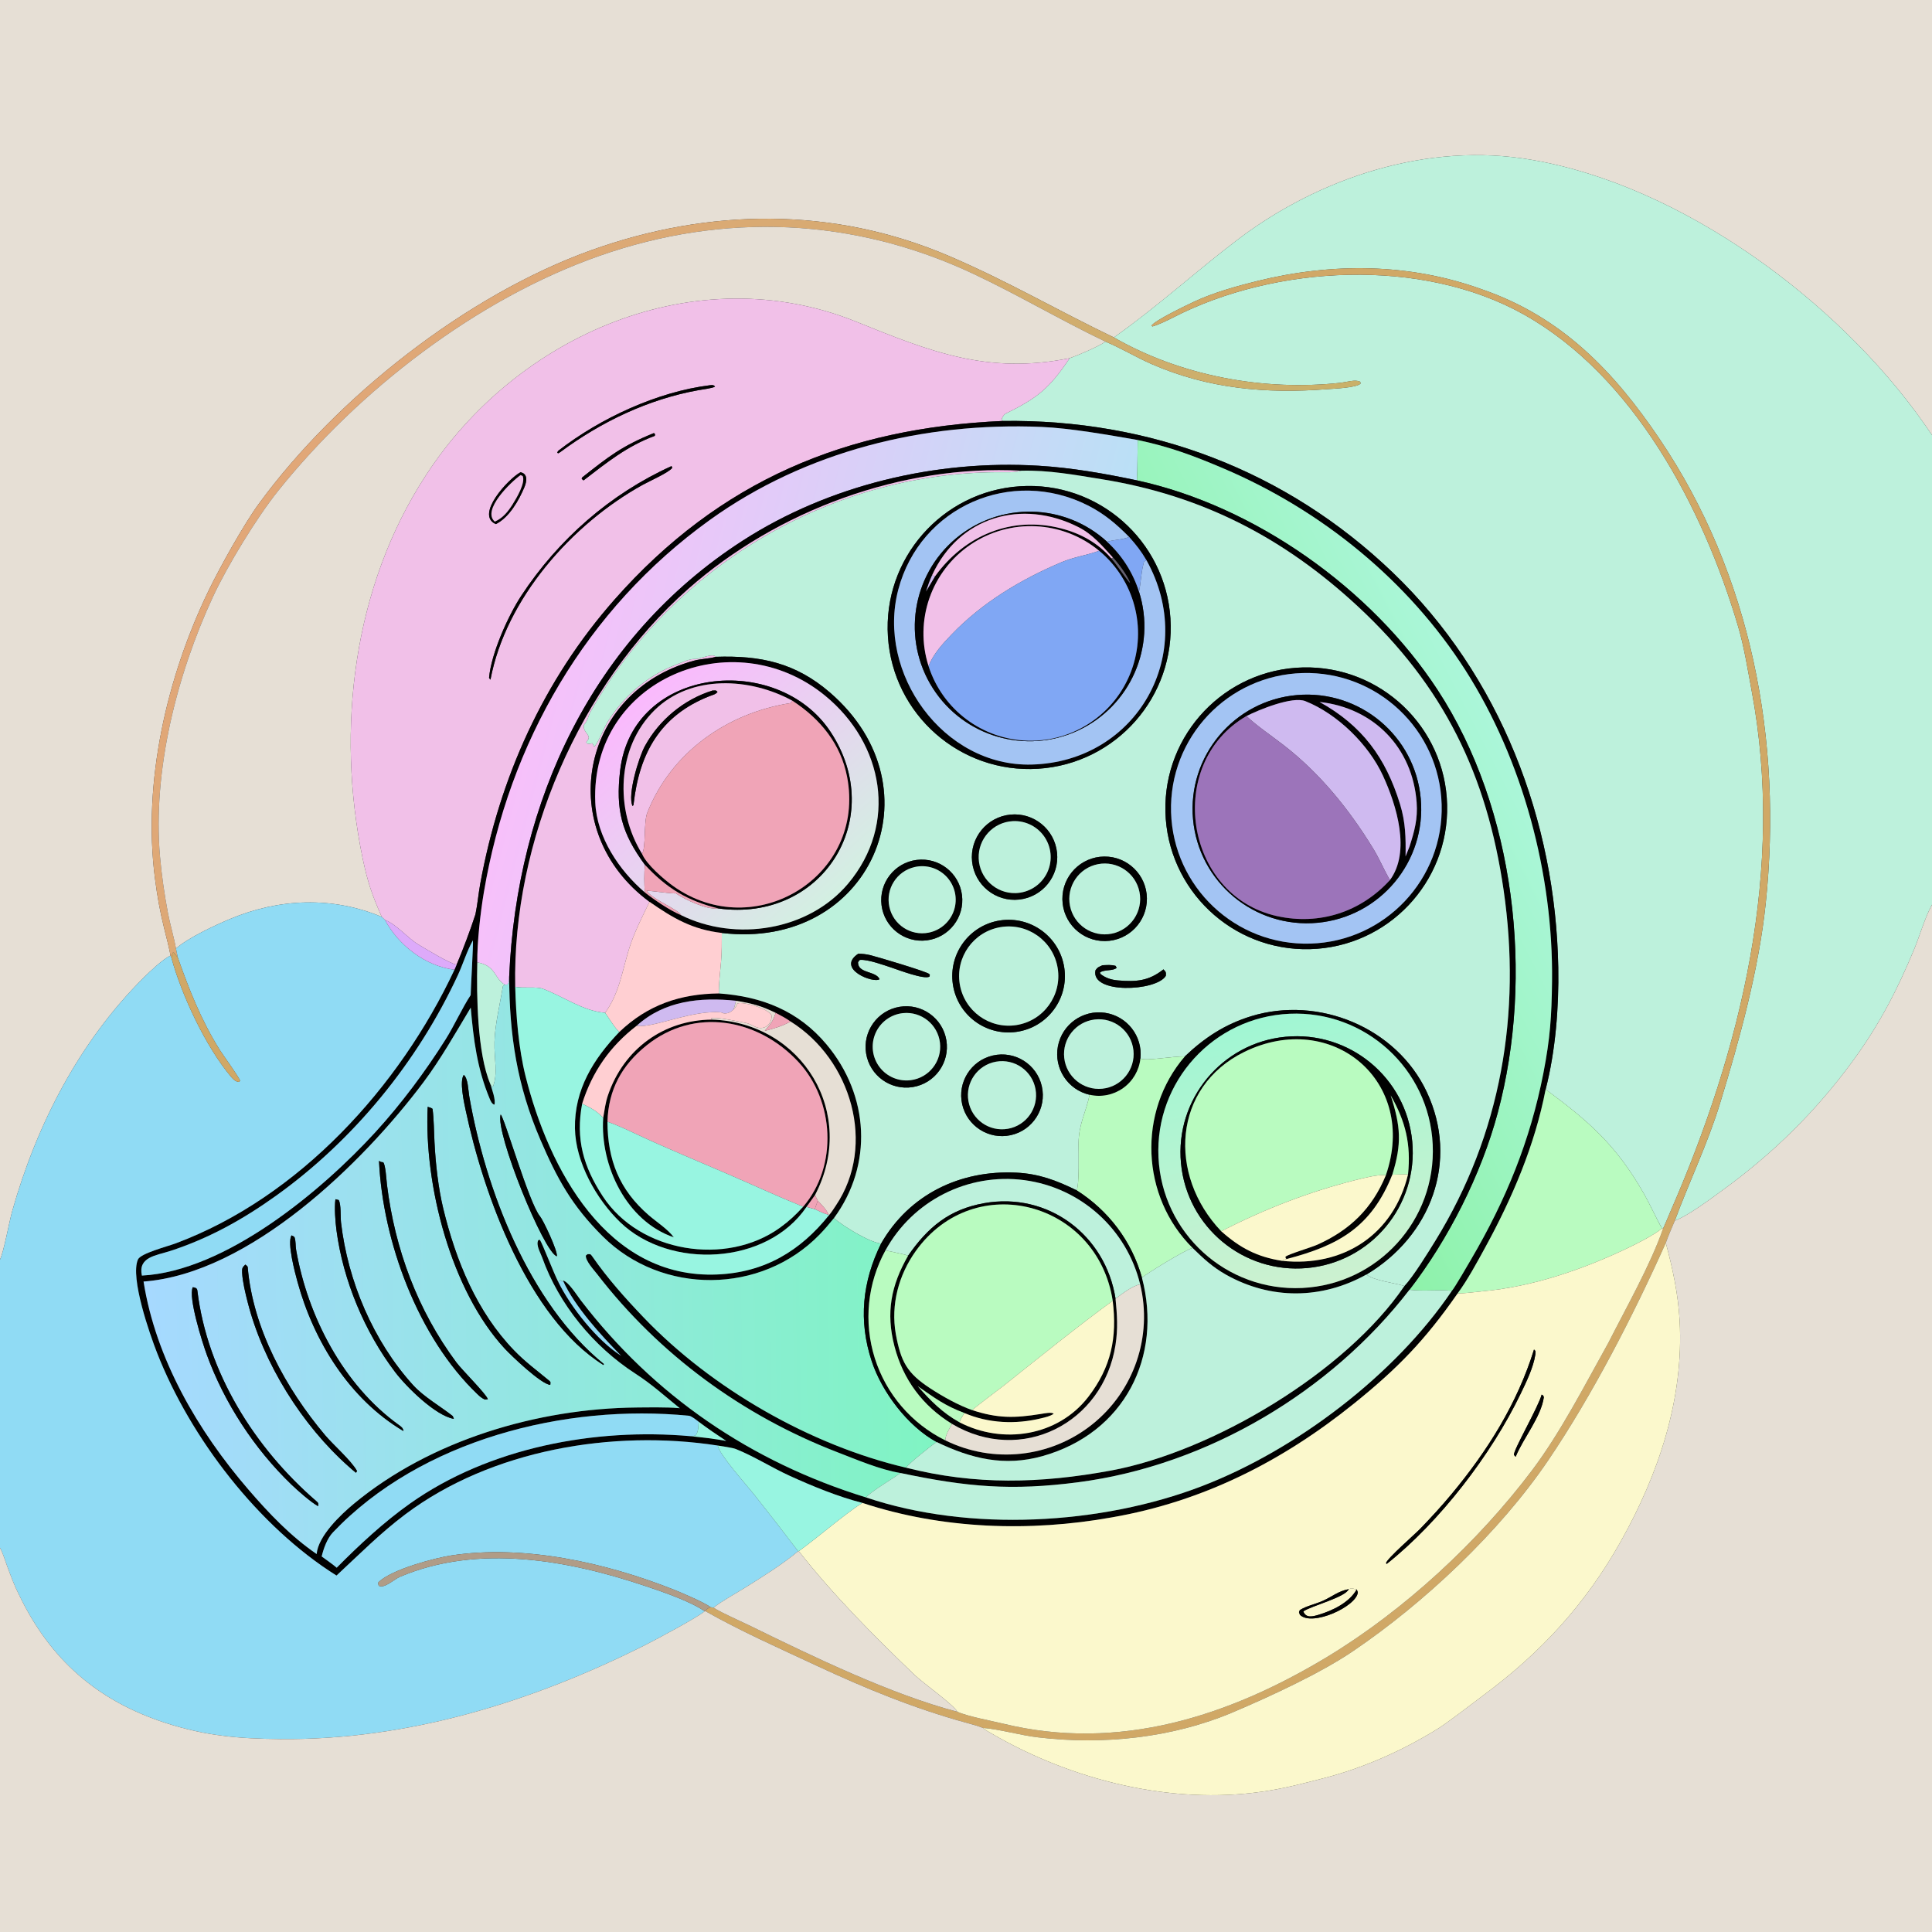 <svg width="1024" height="1024" viewBox="0 0 1024 1024" fill="none" xmlns="http://www.w3.org/2000/svg">
<rect x="0" y="0" width="1024" height="1024" fill="#333333" stroke="none"/>
<g clip-path="url(#clip0_2264_39480)">
<path d="M0 0H1024V230.582L1019.56 224.164C973.906 159.327 891.024 98.145 811.702 84.702C757.023 75.167 699.453 93.927 655.843 127.104C633.834 143.848 613.497 162.513 590.378 178.85C560.121 164.322 534.277 149.08 503.094 135.721C441.799 109.461 375.732 110.211 313.191 132.678C247.436 156.299 178.794 210.251 137.376 266.748C129.143 277.979 116.62 300.559 110.676 312.802C88.364 358.753 75.514 414.702 82.156 465.738C83.349 474.909 84.731 482.873 86.984 491.9C87.684 494.707 90.112 504.152 90.349 506.536C86.489 508.197 79.303 515.043 76.254 518.072C42.094 552.012 19.449 595.942 6.459 641.998C4.891 647.557 2.027 663.485 0 667.624V0Z" fill="#E6DFD5"/>
<path d="M590.378 178.851C613.497 162.514 633.834 143.849 655.843 127.105C699.453 93.929 757.023 75.168 811.702 84.704C891.024 98.147 973.906 159.328 1019.56 224.165L1024 230.583V479.504C1020.34 486.058 1017.58 495.753 1014.67 502.819C1005.61 524.755 996.004 543.228 981.936 562.446C962.338 589.221 939.383 611.747 912.445 631.213C906.384 635.656 894.45 644.534 887.683 646.986C895.384 626.214 905.125 606.113 911.619 584.915C922.023 550.957 932.201 513.998 935.887 478.62C944.832 392.761 928.398 304.982 879.692 232.793C855.366 196.739 827.777 167.959 785.533 153.375C747.011 139.409 706.092 139.167 666.465 148.927C655.543 151.617 643.072 155.121 632.958 159.868C629.014 161.719 612.021 169.817 610.307 172.629L610.814 173.036C614.052 172.108 618.797 169.812 621.939 168.2C676.172 140.386 753.544 136.421 807.512 166.6C866.088 199.356 902.541 269.181 921.009 331.253C924.422 342.54 926.256 354.622 928.388 365.948C946.198 460.574 923.043 555.853 885.156 642.622C883.951 645.383 882.873 648.204 881.561 650.956L880.903 651.087C877.689 645.48 874.664 638.562 871.227 632.54C856.542 606.808 842.156 594.374 819.23 577.365C824.454 557.097 826.289 533.791 825.913 512.875C824.552 434.868 795.101 358.108 738.318 303.579C681.804 249.308 609.43 222.078 531.487 223.12L530.82 222.359C531.163 221.358 532.003 219.73 532.956 219.261C550.039 210.856 556.202 205.852 566.94 189.854C571.662 188.218 582.118 183.702 585.938 181.089C593.374 184.103 602.515 189.521 610.267 192.914C640.242 206.034 670.967 208.774 703.321 206.279C706.866 206.006 719.168 205.536 721.159 203.267L720.928 202.351C718.553 200.951 713.583 202.551 710.783 202.862C669.874 207.419 625.942 199.277 590.378 178.851Z" fill="#BDF1DC"/>
<path d="M90.35 506.537C90.113 504.153 87.685 494.708 86.985 491.901C84.732 482.874 83.35 474.91 82.157 465.739C75.516 414.703 88.365 358.754 110.677 312.803C116.621 300.56 129.144 277.98 137.377 266.749C178.795 210.252 247.437 156.3 313.192 132.679C375.733 110.212 441.8 109.462 503.095 135.722C534.278 149.081 560.122 164.323 590.379 178.851C625.943 199.277 669.875 207.419 710.784 202.862C713.584 202.551 718.554 200.951 720.929 202.351L721.16 203.267C719.169 205.536 706.867 206.006 703.322 206.279C670.968 208.774 640.243 206.034 610.268 192.914C602.516 189.521 593.375 184.103 585.939 181.089C562.43 169.842 540.294 156.656 516.194 145.281C452.728 115.326 383.771 112.365 317.415 135.72C252.806 158.461 190.207 206.746 147.428 260.158C136.041 274.377 120.528 299.804 112.805 316.473C93.784 357.529 80.813 408.482 84.809 454.004C85.683 463.959 87.15 474.078 89.008 483.874C90.185 490.075 92.23 496.8 93.27 502.766L94.22 507.459C93.524 506.543 92.921 505.79 92.175 504.914L91.516 504.976C91.056 506.319 91.052 506.398 90.906 507.816L90.35 506.537Z" fill="url(#paint0_linear_2264_39480)"/>
<path d="M93.268 502.763C92.228 496.797 90.183 490.072 89.006 483.871C87.148 474.075 85.68 463.956 84.807 454.001C80.811 408.479 93.781 357.526 112.803 316.47C120.526 299.801 136.039 274.374 147.426 260.155C190.205 206.743 252.804 158.458 317.413 135.717C383.769 112.362 452.726 115.323 516.192 145.278C540.292 156.653 562.428 169.839 585.937 181.086C582.117 183.699 571.661 188.215 566.939 189.851C523.461 198.578 493.103 186.386 453.834 170.513C368.731 136.114 273.901 177.581 225.705 251.966C187.152 310.984 177.974 386.501 192.222 455.012C194.933 467.765 197.035 473.901 202.324 485.956C175.958 474.989 147.932 476.154 121.796 487.127C113.738 490.51 99.458 497.179 93.268 502.763Z" fill="#E6DFD5"/>
<path d="M881.56 650.954C882.872 648.202 883.95 645.381 885.155 642.62C923.042 555.851 946.197 460.572 928.387 365.946C926.255 354.62 924.421 342.538 921.008 331.251C902.54 269.179 866.087 199.354 807.511 166.598C753.543 136.419 676.171 140.384 621.938 168.198C618.796 169.81 614.051 172.106 610.813 173.034L610.306 172.627C612.02 169.815 629.013 161.717 632.957 159.866C643.071 155.119 655.542 151.615 666.464 148.925C706.091 139.165 747.01 139.407 785.532 153.373C827.776 167.957 855.365 196.737 879.691 232.791C928.397 304.98 944.831 392.759 935.886 478.618C932.2 513.996 922.022 550.955 911.618 584.913C905.124 606.111 895.383 626.212 887.682 646.984C886.014 650.907 884.337 654.747 882.903 658.765C865.795 697.004 844.002 739.461 820.552 774.056C794.815 812.024 754.833 849.623 716.936 875.275C699.628 886.99 672.826 899.312 653.627 907.473C621.481 921.136 584.567 924.983 550.095 920.825C540.949 919.781 529.225 916.393 520.929 915.827C518.429 914.826 515.793 914.084 513.199 913.381C485.355 905.845 458.73 894.955 432.624 882.753C413.241 873.693 392.469 864.528 373.852 853.932C374.993 852.483 375.045 852.564 376.644 851.803L378.121 852.088C382.41 854.82 393.117 859.518 398.257 862.036C430.853 878.004 472.428 898.132 507.488 907.294C513.001 909.777 525.807 912.144 531.958 913.636C592.996 928.448 651.184 909.792 703.562 878.107C744.222 853.511 783.43 817.267 812.092 779.189C827.269 759.027 840.091 733.869 852.441 711.767C861.818 693.269 874.849 670.322 881.56 650.954Z" fill="#D0A866"/>
<path d="M202.326 485.958C197.037 473.903 194.935 467.767 192.224 455.014C177.976 386.503 187.154 310.986 225.707 251.968C273.903 177.583 368.733 136.116 453.836 170.515C493.105 186.388 523.463 198.58 566.941 189.853C556.203 205.851 550.04 210.855 532.957 219.26C532.004 219.729 531.164 221.357 530.821 222.358L531.488 223.119C448.487 226.754 381.387 254.743 325.832 317.658C287.931 360.58 264.799 412.298 254.539 468.414C253.572 473.703 253.106 479.353 251.994 484.631C249.393 492.681 245.321 503.487 242.02 511.301C238.296 510.69 225.391 502.805 221.474 500.443C216.103 497.204 210.008 489.829 204.053 487.611L202.326 485.958ZM376.292 204.181C348.404 207.642 318.259 221.604 296.022 238.821C295.694 239.075 295.49 239.596 295.317 239.972L295.935 240.25L296.997 239.59C318.575 223.588 343.527 211.626 370.094 206.819C372.005 206.473 377.775 205.76 378.981 204.903C378.233 203.954 377.555 204.061 376.292 204.181ZM346.592 229.534C329.543 236.438 322.551 242.012 308.469 253.128L308.312 253.828L309.281 254.626C321.62 245.171 332.171 236.532 347.048 231.01L347.197 230.168L346.592 229.534ZM355.936 247.035C323.437 261.763 295.94 285.907 276.361 315.633C269.36 326.262 260.348 346.309 259.213 359.272C259.421 359.568 259.702 360.036 259.955 360.245C268.06 317.329 302.97 277.806 340.672 256.959C344.177 255.021 354.464 250.477 356.319 247.975L355.936 247.035ZM275.855 250.311C269.432 253.762 251.654 272.934 262.8 277.783C269.843 274.343 275.052 265.179 277.976 258.155C279.18 255.264 279.91 251.045 275.855 250.311Z" fill="#F1C0E8"/>
<path d="M296.996 239.592L295.934 240.252L295.316 239.974C295.489 239.598 295.693 239.077 296.021 238.823C318.258 221.606 348.403 207.644 376.291 204.183C377.554 204.063 378.232 203.956 378.98 204.905C377.774 205.762 372.004 206.475 370.093 206.821C343.526 211.628 318.574 223.59 296.996 239.592Z" fill="#010101"/>
<path d="M242.019 511.301C245.32 503.487 249.392 492.681 251.993 484.631C253.105 479.353 253.571 473.703 254.538 468.414C264.798 412.298 287.93 360.58 325.831 317.658C381.386 254.743 448.486 226.754 531.487 223.119C609.43 222.077 681.804 249.307 738.318 303.578C795.101 358.107 824.552 434.867 825.913 512.874C826.289 533.79 824.454 557.096 819.23 577.364C813.533 606.932 801.555 634.951 787.151 661.248C782.899 669.009 777.846 678.416 772.568 685.53C755.286 710.351 740.892 725.186 717.688 743.879C679.695 774.485 637.682 795.859 589.277 804.247C545.838 812.048 499.25 810.513 457.054 796.557C444.348 793.345 430.5 787.659 418.533 782.203C408.945 777.832 399.593 771.808 389.9 767.973C388.329 767.351 382.281 766.455 380.39 766.167C324.812 757.583 260.521 768.372 214.944 802.538C201.497 812.618 190.576 823.735 178.352 835.078C137.039 809.144 100.996 762.356 83.261 717.081C79.44 707.328 68.882 677.255 73.105 667.572C74.537 664.287 88.722 660.652 93.096 659.017C158.658 634.505 211.731 576.133 240.876 513.977L242.019 511.301ZM603.012 233.215C587.437 230.525 567.395 226.917 551.934 226.273C489.808 223.684 426.956 239.075 376.124 275.666C310.494 322.909 269.787 393.77 256.441 473.044C254.657 483.643 252.843 499.462 252.981 510.061C252.551 527.385 252.928 558.209 259.873 574.502C260.618 576.927 262.98 583.312 261.996 585.533C260.707 585.013 260.133 583.754 259.607 582.502C252.887 566.497 250.964 550.996 249.501 534.056C241.594 547.208 233.629 561.338 224.412 573.638C192.339 616.438 132.374 675.027 76.084 679.251C82.554 720.175 104.863 758.368 131.573 789.39C142.555 802.145 153.885 814.086 167.825 823.677C168.634 814.085 180.564 802.818 187.515 797.051C228.292 763.224 285.031 746.497 337.453 746.006C343.517 745.949 353.555 745.785 359.454 746.308L360.326 746.391C351.972 739.67 345.802 733.898 336.662 727.981C314.56 713.675 296.196 691.348 287.359 666.501C286.392 663.777 283.963 659.963 285.288 657.306L286.145 657.099C287.681 659.547 293.301 674.324 295.872 679.384C302.472 692.822 316.543 710.587 329.216 718.586C318.491 707.654 304.682 692.641 298.346 678.677C301.224 679.225 305.713 686.436 307.775 689.125C346.664 739.854 398.016 774.814 458.929 793.634C513.697 812.137 583.62 808.263 637.223 787.618C687.098 768.408 739.552 728.583 769.511 684.183C771.094 682.417 778.444 669.648 779.752 667.418C798.204 635.964 811.085 604.509 818.048 568.653C821.608 550.323 822.39 538.701 822.61 520.068C823.278 463.535 807.214 403.061 776.745 355.308C746.341 307.659 700.368 270.391 648.561 248.327C632.544 241.506 620.172 236.858 603.012 233.215ZM370.284 753.538C369.276 752.746 366.486 750.512 365.203 750.385C299.488 743.882 223.099 763.173 176.496 812.148C173.367 815.437 171.517 820.712 170.496 824.953C172.881 826.701 176.294 829.061 178.462 830.919C190.312 818.923 203.54 806.658 217.323 796.899C259.261 767.204 315.34 756.733 365.899 761.198C372.301 761.871 378.58 762.526 384.911 763.712C379.808 760.359 375.173 757.2 370.284 753.538ZM250.667 498.377C247.425 504.126 245.47 510.833 242.668 516.865C221.29 562.892 187.476 604.31 146.171 633.868C128.733 646.346 110.492 656.496 90.022 663.102C82.601 665.496 73.085 666.233 75.205 676.092C119.463 673.728 170.428 631.347 199.127 599.889C212.765 584.939 225.389 568.003 236.191 550.871C240.806 543.552 245.105 533.989 249.462 527.423C249.55 523.386 250.909 500.372 250.667 498.377Z" fill="#010101"/>
<path d="M252.98 510.062C252.842 499.464 254.656 483.645 256.44 473.046C269.786 393.772 310.493 322.91 376.123 275.667C426.955 239.076 489.807 223.686 551.933 226.275C567.394 226.919 587.436 230.527 603.011 233.217C602.855 240.115 602.955 247.832 602.584 254.605C585.213 250.953 568.12 247.914 550.403 246.847C496.235 243.584 439.455 257.046 393.7 286.517C313.875 337.935 273.864 424.909 269.875 517.746C269.707 519.699 269.995 520.55 269 521.825L267.501 521.892C261.718 518.3 262.973 511.911 252.98 510.062Z" fill="url(#paint1_linear_2264_39480)"/>
<path d="M309.281 254.627L308.312 253.829L308.469 253.129C322.551 242.013 329.543 236.439 346.592 229.535L347.198 230.169L347.048 231.011C332.171 236.533 321.62 245.172 309.281 254.627Z" fill="#010101"/>
<path d="M603.013 233.215C620.173 236.858 632.545 241.506 648.562 248.327C700.369 270.391 746.342 307.659 776.746 355.308C807.215 403.061 823.279 463.535 822.611 520.068C822.391 538.701 821.609 550.323 818.049 568.653C811.086 604.509 798.205 635.964 779.753 667.418C778.445 669.648 771.095 682.417 769.512 684.183C764.007 683.397 754.312 684.555 747.039 683.611C767.681 656.886 785.047 622.57 793.825 589.857C813.222 517.573 803.19 428.687 761.941 365.642C726.819 311.961 665.068 268.172 602.586 254.603C602.957 247.83 602.857 240.113 603.013 233.215Z" fill="url(#paint2_linear_2264_39480)"/>
<path d="M541.212 249.489C478.081 246.129 412.117 270.387 364.81 312.122C307.042 363.086 271.497 445.97 273.077 523.02C273.498 538.288 274.833 555.578 278.57 570.458C290.867 619.437 321.676 678.059 380.275 675.495C405.3 674.401 424.195 663.093 439.515 643.904C440.758 642.503 441.975 640.504 443.03 638.937C464.655 606.833 451.113 561.487 419.031 541.423C416.193 539.459 414.148 538.413 411.094 536.819C403.324 533.039 398.534 531.822 390.086 530.421C371.195 528.442 352.088 530.34 337.416 543.698C323.331 554.502 313.863 568.145 308.55 584.995C305.005 603.781 309.254 618.425 319.519 634.114C338.97 663.844 384.831 671.303 413.408 650.7C418.305 647.169 421.618 644.017 425.702 639.586C444.207 617.969 442.216 583.426 423.231 562.922C401.819 539.797 368.134 533.711 342.777 554.008C329.505 564.63 322.482 577.53 321.959 594.531C322.071 614.86 328.204 630.535 343.797 644.041C347.968 647.654 353.95 651.452 357.148 655.815C331.958 647.254 317.988 617.728 319.707 592.475C320.394 588.507 320.898 584.421 322.192 580.612C330.567 555.945 351.762 540.588 377.39 540.405C425.289 541.983 454.639 590.232 431.962 633.438L427.457 639.689C406.494 670.675 354.884 672.946 328.8 647.883C316.08 635.661 305.018 616.021 304.73 598.023C304.402 577.484 314.518 561.288 328.248 546.965C343.314 532.608 360.412 526.786 381.014 526.527C403.896 528.159 423.193 535.78 438.091 553.569C460.778 580.659 462.784 617.387 441.988 645.663C439.513 648.701 437.125 651.526 434.395 654.34C403.557 686.134 350.873 686.56 319.447 655.296C302.982 638.915 295.265 624.682 286.373 603.993C274.028 575.27 269.993 548.795 269.875 517.744C273.864 424.907 313.875 337.933 393.7 286.515C439.455 257.044 496.235 243.582 550.403 246.845C568.12 247.912 585.213 250.95 602.584 254.602C665.066 268.171 726.817 311.96 761.939 365.641C803.188 428.686 813.22 517.572 793.823 589.856C785.045 622.569 767.679 656.885 747.037 683.61C705.21 737.86 639.715 776.681 571.626 785.6C536.067 790.259 512.374 788.126 477.342 780.737C466.474 778.978 454.117 773.669 443.822 769.702C393.701 750.383 349.374 717.953 316.546 675.367C314.784 673.08 310.242 668.247 310.515 665.459L311.404 664.734C312.847 664.731 312.909 664.464 313.9 665.892C322.041 677.63 331.268 687.939 341.151 698.282C377.137 735.943 429.576 766.028 480.224 777.901C516.98 787.217 551.482 786.283 588.606 779.459C642.573 769.538 713.464 727.193 744.359 681.594C749.094 676.58 756.981 663.744 760.74 657.671C795.64 601.011 806.446 537.13 796.943 471.749C788.043 410.518 765.189 363.641 719.729 321.44C680.545 285.063 637.144 262.555 583.987 254C569.694 251.699 555.733 249.085 541.212 249.489Z" fill="#010101"/>
<path d="M259.953 360.245C259.7 360.036 259.419 359.568 259.211 359.272C260.346 346.309 269.358 326.262 276.359 315.633C295.938 285.907 323.435 261.763 355.934 247.035L356.317 247.975C354.462 250.477 344.175 255.021 340.67 256.959C302.968 277.806 268.058 317.329 259.953 360.245Z" fill="#010101"/>
<path d="M273.078 523.02C271.498 445.97 307.043 363.086 364.811 312.122C412.118 270.387 478.082 246.129 541.213 249.489C538.618 250.369 535.358 250.325 532.611 250.293C442.829 249.256 357.241 298.928 313.082 377.114C311.333 380.211 311.868 381.609 309.43 384.303C308.969 389.021 314.495 389.525 310.736 393.253L310.97 394.008C312.136 394.441 312.709 394.16 313.959 393.906L314.907 395.74C317.238 393.643 319.944 385.855 322.247 382.261C330.861 368.634 343.679 357.727 358.836 352.078C361.813 350.969 365.39 349.119 368.553 349.268C370.997 349.383 377.784 345.935 379.414 348.118L378.802 348.287C375.506 349.17 371.581 349.161 367.868 350.166C306.89 366.688 293.611 440.583 344.262 477.982C340.891 484.894 336.889 492.821 334.394 499.987C329.95 512.749 328.947 525.478 320.735 536.794C308.865 535.905 298.407 527.986 287.585 524.045C284.242 522.828 277.335 523.914 273.078 523.02Z" fill="#F1C0E8"/>
<path d="M541.213 249.491C555.734 249.087 569.695 251.701 583.988 254.002C637.145 262.557 680.546 285.065 719.73 321.442C765.19 363.643 788.044 410.52 796.944 471.751C806.447 537.132 795.641 601.013 760.741 657.673C756.982 663.746 749.095 676.582 744.36 681.596C739.173 679.955 727.893 678.714 724.27 675.501C758.247 655.288 773.538 615.52 756.179 578.684C740.11 544.586 698.982 527.665 663.222 538.593C649.324 542.84 638.442 549.965 627.944 559.966C621.701 559.721 607.323 562.518 604.45 561.027C605.703 549.217 597.408 538.524 585.657 536.801C573.906 535.079 562.892 542.943 560.704 554.616C558.516 566.29 565.935 577.608 577.512 580.258C575.587 589.581 571.653 595.871 571.656 606.238C571.658 610.714 572.113 628.225 570.62 630.874C559.904 625.644 550.718 622.118 538.699 621.531C508.897 620.077 481.964 633.018 466.971 659.144C460.258 658.214 447.098 649.956 441.989 645.665C462.785 617.389 460.779 580.661 438.092 553.571C423.194 535.782 403.897 528.161 381.015 526.529C380.902 521.259 381.758 515.011 382.166 509.661C382.575 504.294 382.595 499.857 382.58 494.483C460.902 503.869 499.183 418.248 439.872 367.034C421.58 351.239 403.051 347.341 379.414 348.12C377.784 345.937 370.997 349.385 368.553 349.27C365.39 349.121 361.813 350.971 358.836 352.08C343.679 357.729 330.861 368.636 322.247 382.263C319.944 385.857 317.238 393.645 314.907 395.742L313.959 393.908C312.709 394.162 312.136 394.443 310.97 394.01L310.736 393.255C314.495 389.527 308.969 389.023 309.43 384.305C311.868 381.611 311.333 380.213 313.082 377.116C357.241 298.93 442.829 249.258 532.611 250.295C535.358 250.327 538.618 250.371 541.213 249.491ZM540.5 257.734C499.212 260.485 467.948 296.15 470.626 337.444C473.304 378.737 508.912 410.065 550.21 407.461C591.614 404.851 623.038 369.132 620.354 327.734C617.669 286.335 581.894 254.975 540.5 257.734ZM690.584 353.757C649.315 354.732 616.664 389.003 617.688 430.271C618.712 471.539 653.022 504.149 694.289 503.076C735.486 502.005 768.029 467.765 767.007 426.566C765.985 385.368 731.784 352.784 690.584 353.757ZM535.54 431.758C523.04 432.978 513.924 444.141 515.226 456.632C516.528 469.124 527.751 478.166 540.234 476.782C552.6 475.41 561.54 464.313 560.25 451.938C558.96 439.563 547.923 430.55 535.54 431.758ZM585.239 453.992C572.867 454.129 562.95 464.272 563.091 476.643C563.232 489.015 573.377 498.928 585.748 498.784C598.115 498.64 608.024 488.5 607.883 476.133C607.743 463.767 597.605 453.855 585.239 453.992ZM485.884 455.775C474.106 457.249 465.755 467.994 467.235 479.771C468.715 491.548 479.464 499.893 491.24 498.408C503.009 496.924 511.348 486.183 509.869 474.414C508.39 462.645 497.653 454.301 485.884 455.775ZM529.954 487.871C513.758 490.406 502.637 505.527 505.043 521.742C507.449 537.957 522.481 549.198 538.714 546.922C555.132 544.62 566.529 529.38 564.096 512.981C561.663 496.583 546.333 485.308 529.954 487.871ZM454.904 505.485C442.806 513.559 463.173 521.42 466.195 518.98C464.176 514.486 454.71 516.082 454.766 510.044C455.237 509.358 455.405 508.772 456.087 508.746C460.415 508.578 468.608 511.582 472.668 512.91C476.367 514.149 489.969 519.332 492.66 517.617C492.8 516.759 493.012 516.806 492.498 516.245C491.382 515.023 464.669 507.045 461.115 506.217C459.024 505.73 457.051 505.511 454.904 505.485ZM584.374 511.595C582.432 512.486 581.733 512.584 580.622 514.279C577.94 526.89 612.738 525.546 617.896 517.255C618.076 515.474 618.043 515.151 616.65 513.786C608.877 519.944 602.333 520.469 592.566 519.644C589.093 519.35 585.952 518.38 583.208 516.18L583.038 515.41C585.415 513.741 589.955 514.764 591.853 512.963L591.294 511.936C588.874 511.258 586.896 511.511 584.374 511.595ZM476.768 533.636C465.051 535.599 457.131 546.674 459.062 558.397C460.992 570.119 472.045 578.069 483.773 576.171C495.547 574.266 503.535 563.161 501.597 551.392C499.658 539.623 488.531 531.666 476.768 533.636ZM526.204 559.447C514.616 562.129 507.366 573.661 509.972 585.266C512.578 596.872 524.062 604.198 535.684 601.669C547.415 599.116 554.825 587.5 552.194 575.786C549.564 564.073 537.9 556.74 526.204 559.447Z" fill="#BDF1DC"/>
<path d="M262.798 277.784C251.652 272.935 269.43 253.763 275.853 250.312C279.908 251.047 279.178 255.265 277.974 258.156C275.05 265.18 269.841 274.344 262.798 277.784ZM275.918 251.813C270.958 255.309 255.17 270.408 262.268 276.469C266.619 274.501 269.261 271.17 271.752 267.214C273.744 264.05 278.61 255.93 277.035 252.315L275.918 251.813Z" fill="#010101"/>
<path d="M262.27 276.468C255.172 270.407 270.96 255.309 275.92 251.812L277.037 252.314C278.612 255.929 273.746 264.049 271.754 267.213C269.263 271.169 266.621 274.5 262.27 276.468Z" fill="#F1C0E8"/>
<path d="M550.209 407.458C508.911 410.062 473.303 378.734 470.625 337.441C467.947 296.147 499.211 260.482 540.499 257.731C581.893 254.972 617.668 286.332 620.353 327.731C623.037 369.129 591.613 404.848 550.209 407.458ZM598.484 284.615C591.762 277.791 585.253 272.261 576.594 267.882C536.212 247.462 487.732 268.423 476.109 312.499C464.443 356.732 499.934 406.446 546.777 405.232C602.851 403.778 635.113 346.099 607.654 296.934C604.72 292.004 602.294 288.86 598.484 284.615Z" fill="#010101"/>
<path d="M607.654 296.936C635.113 346.101 602.851 403.78 546.777 405.234C499.934 406.448 464.443 356.734 476.109 312.501C487.732 268.425 536.212 247.464 576.594 267.884C585.253 272.263 591.762 277.793 598.484 284.617C594.443 286.23 590.417 285.965 586.82 287.178C564.303 266.536 529.971 265.79 506.578 285.434C483.185 305.078 477.984 339.022 494.422 364.769C510.86 390.516 543.84 400.084 571.505 387.131C599.17 374.178 612.942 342.721 603.694 313.607C604.679 309.102 604.799 303.793 605.982 299.202C606.48 297.274 606.021 297.919 607.654 296.936Z" fill="#A3C4F3"/>
<path d="M603.695 313.606C612.943 342.72 599.171 374.177 571.506 387.13C543.841 400.083 510.861 390.515 494.423 364.768C477.985 339.021 483.186 305.077 506.579 285.433C529.972 265.789 564.304 266.535 586.821 287.177C594.658 294.361 600.476 303.474 603.695 313.606ZM582.559 291.912C563.119 275.833 535.409 274.486 514.5 288.601C493.591 302.717 484.483 328.922 492.128 352.963C499.474 376.065 520.658 391.969 544.892 392.577C569.126 393.185 591.08 378.363 599.576 355.659C608.071 332.955 601.239 307.361 582.559 291.912ZM589.872 295.509C584.212 289.35 579.27 283.286 571.688 279.431C541.632 264.152 508.312 273.779 494.019 304.883C492.604 308.104 491.875 310.136 490.803 313.496C492.439 310.818 493.998 308.188 495.57 305.472C511.107 283.909 536.02 273.248 562.384 280.06C572.872 282.771 581.888 287.738 589.048 295.972C592.667 300.304 595.398 304.828 598.923 309.012C598.056 305.701 592.458 298.176 589.872 295.509Z" fill="#010101"/>
<path d="M494.02 304.885C508.313 273.781 541.633 264.154 571.689 279.433C579.271 283.288 584.213 289.352 589.873 295.511L589.048 295.974C581.888 287.74 572.872 282.773 562.384 280.062C536.02 273.25 511.108 283.911 495.571 305.474L494.02 304.885Z" fill="#F1C0E8"/>
<path d="M492.128 352.964C484.483 328.923 493.591 302.718 514.5 288.602C535.409 274.487 563.119 275.834 582.559 291.913L582.144 292.066C575.685 294.385 569.051 295.241 562.464 298.043C540.809 307.255 520.59 319.377 504.202 336.462C499.342 341.529 494.893 346.429 492.128 352.964Z" fill="#F1C0E8"/>
<path d="M598.484 284.617C602.294 288.862 604.72 292.006 607.654 296.936C606.021 297.919 606.48 297.274 605.982 299.202C604.799 303.793 604.679 309.102 603.694 313.607C600.475 303.475 594.657 294.362 586.82 287.178C590.417 285.965 594.443 286.23 598.484 284.617Z" fill="#80A7F4"/>
<path d="M582.56 291.914C601.24 307.363 608.072 332.957 599.577 355.661C591.081 378.365 569.127 393.187 544.893 392.579C520.659 391.971 499.475 376.067 492.129 352.965C494.894 346.43 499.343 341.53 504.203 336.463C520.591 319.378 540.81 307.256 562.465 298.044C569.052 295.242 575.686 294.386 582.145 292.067L582.56 291.914Z" fill="#80A7F4"/>
<path d="M589.871 295.512C592.457 298.179 598.055 305.704 598.922 309.015C595.397 304.831 592.666 300.307 589.047 295.975L589.871 295.512Z" fill="#656071"/>
<path d="M490.805 313.496C491.877 310.136 492.606 308.104 494.021 304.883L495.572 305.472C494 308.188 492.441 310.818 490.805 313.496Z" fill="#CFBAF0"/>
<path d="M379.414 348.121C403.051 347.342 421.58 351.24 439.872 367.035C499.183 418.249 460.902 503.87 382.58 494.484C366.935 492.665 356.897 486.76 344.262 477.985C293.611 440.586 306.89 366.691 367.868 350.169C371.581 349.164 375.506 349.173 378.802 348.29L379.414 348.121ZM361.107 485.107C389.902 499.302 428.52 493.294 449.438 468.44C476.116 436.74 468.399 394.173 437.301 368.704C388.455 328.698 312.84 360.146 315.503 425.275C316.254 443.636 328.212 461.424 341.761 472.973C347.028 477.115 354.927 482.49 361.107 485.107Z" fill="#010101"/>
<path d="M380.742 481.501C435.69 489.063 470.599 433.88 440.179 387.851C412.203 345.52 335.054 352.846 328.665 408.5C326.293 429.167 329.338 441.377 341.817 458.362C341.357 462.772 341.426 468.524 341.76 472.97C328.211 461.421 316.253 443.633 315.502 425.272C312.839 360.143 388.454 328.695 437.3 368.701C468.398 394.17 476.115 436.737 449.437 468.437C428.519 493.291 389.901 499.299 361.106 485.104C358.985 481.662 345.69 476.719 342.711 472.126C343.402 471.888 354.767 473.555 357.452 473.519L358.247 473.506L358.095 473.43C363.218 476.848 374.402 482.306 380.742 481.501Z" fill="url(#paint3_linear_2264_39480)"/>
<path d="M694.289 503.075C653.022 504.148 618.712 471.538 617.688 430.27C616.664 389.002 649.315 354.731 690.584 353.756C731.784 352.783 765.985 385.367 767.007 426.565C768.029 467.764 735.486 502.004 694.289 503.075ZM690.466 356.723C650.809 357.788 619.547 390.841 620.689 430.496C621.831 470.152 654.945 501.351 694.598 500.131C734.143 498.916 765.237 465.913 764.098 426.366C762.959 386.819 730.015 355.66 690.466 356.723Z" fill="#010101"/>
<path d="M694.599 500.13C654.946 501.35 621.832 470.151 620.69 430.495C619.548 390.84 650.811 357.787 690.468 356.722C730.017 355.659 762.96 386.818 764.099 426.365C765.238 465.912 734.144 498.915 694.599 500.13ZM687.451 368.392C654.026 371.289 629.318 400.796 632.336 434.21C635.354 467.625 664.949 492.227 698.353 489.088C731.586 485.965 756.035 456.553 753.032 423.309C750.03 390.065 720.706 365.51 687.451 368.392Z" fill="#A3C4F3"/>
<path d="M341.819 458.363C329.34 441.378 326.295 429.168 328.667 408.501C335.056 352.847 412.205 345.521 440.181 387.852C470.601 433.881 435.692 489.064 380.744 481.502C364.469 477.505 353.227 470.75 341.819 458.363ZM420.015 371.416C397.685 359.17 366.36 357.373 347.001 376.348C326.837 396.112 325.788 429.122 340.302 452.526C342.522 458.047 351.867 466.111 356.923 469.711C400.02 500.397 459.117 464.493 448.981 411.761C445.665 394.512 435.06 381.227 420.015 371.416Z" fill="#010101"/>
<path d="M340.302 452.526C325.788 429.122 326.837 396.112 347.001 376.348C366.36 357.373 397.685 359.17 420.015 371.416C419.675 371.828 419.335 372.24 418.996 372.653C385.345 377.903 355.725 398.764 343.061 430.793C341.101 435.75 342.433 449.47 340.302 452.526ZM377.617 366.007C362.476 370.741 349.437 381.5 341.809 395.433C338.634 401.232 332.441 421.276 335.253 427.201C335.947 426.545 335.759 426.944 335.84 426.017C338.896 399.3 349.843 379.231 376.189 368.92C377.662 368.344 379.47 368.005 380.293 366.689C379.032 365.609 379.763 366.035 377.617 366.007Z" fill="#F1C0E8"/>
<path d="M335.84 426.015C335.759 426.942 335.947 426.543 335.253 427.199C332.441 421.274 338.634 401.23 341.809 395.431C349.437 381.498 362.476 370.739 377.617 366.005C379.763 366.033 379.032 365.607 380.293 366.687C379.47 368.003 377.662 368.342 376.189 368.918C349.843 379.229 338.896 399.298 335.84 426.015Z" fill="#010101"/>
<path d="M698.352 489.09C664.948 492.229 635.353 467.627 632.335 434.212C629.317 400.798 654.025 371.291 687.45 368.394C720.705 365.512 750.029 390.067 753.031 423.311C756.034 456.555 731.585 485.967 698.352 489.09ZM660.647 379.529C617.234 404.631 627.696 474.793 676.943 485.58C699.421 490.503 721.236 483.377 736.665 466.488C747.804 451.433 740.261 426.899 732.976 411.085C725.41 394.663 708.915 378.402 691.859 371.618C684.989 368.886 667.203 376.197 660.647 379.529ZM699.388 372.046C721.903 384.525 734.457 401.479 742.07 426.29C745.013 435.88 745.116 444.058 744.982 453.919L747.075 448.7C749.706 440.516 751.5 433.998 750.854 425.316C748.695 396.302 728.219 375.211 699.388 372.046Z" fill="#010101"/>
<path d="M420.014 371.414C435.059 381.225 445.664 394.51 448.98 411.759C459.116 464.491 400.019 500.395 356.922 469.709C351.866 466.109 342.521 458.045 340.301 452.524C342.432 449.468 341.1 435.748 343.06 430.791C355.724 398.762 385.344 377.901 418.995 372.651C419.334 372.238 419.674 371.826 420.014 371.414Z" fill="#F0A4B7"/>
<path d="M660.648 379.529C667.204 376.197 684.99 368.886 691.86 371.618C708.916 378.402 725.411 394.663 732.977 411.085C740.262 426.899 747.805 451.433 736.666 466.488C733.54 460.952 731.038 454.994 727.744 449.637C715.025 428.885 699.7 409.964 680.401 394.975C674.271 390.215 666.141 384.733 660.648 379.529Z" fill="#CFBAF0"/>
<path d="M744.981 453.92C745.115 444.059 745.012 435.881 742.069 426.291C734.456 401.48 721.902 384.526 699.387 372.047C728.218 375.212 748.694 396.303 750.853 425.317C751.499 433.999 749.705 440.517 747.074 448.701L744.981 453.92Z" fill="#CFBAF0"/>
<path d="M736.664 466.486C721.235 483.375 699.42 490.501 676.942 485.578C627.695 474.791 617.233 404.629 660.646 379.527C666.139 384.731 674.27 390.213 680.4 394.973C699.699 409.962 715.023 428.883 727.742 449.635C731.036 454.992 733.538 460.95 736.664 466.486Z" fill="#9C74BA"/>
<path d="M540.233 476.781C527.75 478.165 516.527 469.123 515.225 456.631C513.923 444.14 523.039 432.977 535.539 431.757C547.922 430.549 558.959 439.562 560.249 451.937C561.539 464.312 552.599 475.409 540.233 476.781ZM536.811 435.222C526.39 435.762 518.334 444.572 518.727 454.999C519.12 465.427 527.814 473.606 538.247 473.361C545.127 473.199 551.388 469.345 554.632 463.275C557.875 457.204 557.598 449.857 553.908 444.047C550.217 438.238 543.684 434.865 536.811 435.222Z" fill="#010101"/>
<path d="M538.249 473.36C527.816 473.605 519.122 465.426 518.729 454.998C518.336 444.571 526.392 435.761 536.813 435.221C543.686 434.864 550.219 438.237 553.91 444.046C557.6 449.856 557.877 457.203 554.634 463.274C551.39 469.344 545.129 473.198 538.249 473.36Z" fill="#BDF1DC"/>
<path d="M585.748 498.782C573.377 498.926 563.232 489.013 563.091 476.641C562.95 464.27 572.867 454.127 585.239 453.99C597.605 453.853 607.743 463.765 607.883 476.131C608.024 488.498 598.115 498.638 585.748 498.782ZM581.941 458.021C571.736 460.008 565.088 469.908 567.111 480.106C569.133 490.303 579.057 496.917 589.247 494.859C599.387 492.811 605.961 482.947 603.948 472.8C601.936 462.652 592.095 456.044 581.941 458.021Z" fill="#010101"/>
<path d="M491.241 498.407C479.465 499.892 468.716 491.547 467.236 479.77C465.756 467.993 474.107 457.248 485.885 455.774C497.654 454.3 508.391 462.644 509.87 474.413C511.349 486.182 503.01 496.923 491.241 498.407ZM484.776 459.551C475.293 461.729 469.321 471.124 471.374 480.635C473.427 490.146 482.743 496.241 492.28 494.313C498.562 493.043 503.675 488.491 505.663 482.398C507.651 476.305 506.206 469.614 501.882 464.884C497.558 460.153 491.023 458.116 484.776 459.551Z" fill="#010101"/>
<path d="M589.249 494.859C579.059 496.917 569.135 490.303 567.113 480.106C565.09 469.908 571.738 460.008 581.943 458.021C592.097 456.044 601.938 462.652 603.95 472.8C605.963 482.947 599.389 492.811 589.249 494.859Z" fill="#BDF1DC"/>
<path d="M341.818 458.363C353.226 470.75 364.468 477.505 380.743 481.502C374.403 482.307 363.219 476.849 358.096 473.431L358.248 473.507L357.453 473.52C354.768 473.556 343.403 471.889 342.712 472.127C345.691 476.72 358.986 481.663 361.107 485.105C354.927 482.488 347.028 477.113 341.761 472.971C341.427 468.525 341.358 462.773 341.818 458.363Z" fill="#F0A4B7"/>
<path d="M492.279 494.312C482.742 496.24 473.426 490.145 471.373 480.634C469.32 471.123 475.292 461.728 484.775 459.55C491.022 458.115 497.557 460.152 501.881 464.883C506.205 469.613 507.65 476.304 505.662 482.397C503.674 488.49 498.561 493.042 492.279 494.312Z" fill="#BDF1DC"/>
<path d="M344.261 477.984C356.896 486.759 366.934 492.664 382.579 494.483C382.594 499.857 382.574 504.294 382.165 509.661C381.757 515.011 380.901 521.259 381.014 526.529C360.412 526.788 343.314 532.61 328.248 546.967C326.266 545.451 322.42 539.241 320.734 536.796C328.946 525.48 329.949 512.751 334.393 499.989C336.888 492.823 340.89 484.896 344.261 477.984Z" fill="#FFCFD2"/>
<path d="M93.269 502.765C99.459 497.181 113.739 490.512 121.797 487.129C147.933 476.156 175.959 474.991 202.325 485.958L204.052 487.611C211.295 501.096 225.497 512.057 240.876 513.977C211.731 576.133 158.658 634.505 93.095 659.017C88.722 660.652 74.537 664.287 73.105 667.572C68.882 677.255 79.44 707.328 83.26 717.081C100.996 762.356 137.039 809.144 178.352 835.078C190.576 823.735 201.497 812.618 214.944 802.538C260.521 768.372 324.812 757.583 380.39 766.167C381.381 771.18 395.655 787.012 399.774 792.214C407.582 802.075 415.386 812.128 423.005 822.178C415.215 828.819 403.547 836.096 394.784 841.561C389.073 845.124 383.562 847.999 378.122 852.089L376.645 851.804C373.04 849.23 361.674 844.344 357.161 842.55C321.287 828.296 277.493 818.457 238.932 824.466C230.483 825.783 207.729 831.727 200.663 838.531C200.246 838.932 200.565 839.702 200.697 840.448C203.518 842.238 208.94 837.038 211.907 835.776C253.428 818.121 301.204 826.849 342.462 840.76C351.538 843.82 365.798 848.682 373.487 853.987C369.923 857.165 347.272 869.223 342.127 871.812C282.059 902.04 216.127 922.402 148.388 921.75C126.336 921.537 109.096 920.045 88.123 913.303C51.749 901.61 26.571 879.624 10.123 845.339C7.592 840.403 5.734 835.297 3.816 830.113C2.691 827.073 1.554 823.177 0 820.379V667.624C2.027 663.485 4.891 647.557 6.459 641.998C19.449 595.942 42.094 552.012 76.254 518.072C79.303 515.043 86.489 508.197 90.349 506.536L90.905 507.815C96.314 527.616 109.155 555.049 122.652 570.923C123.711 572.169 124.977 573.373 126.67 573.43L127.259 572.862C126.806 570.98 118.15 559.177 116.316 556.231C106.554 540.547 100.361 524.803 94.219 507.458L93.269 502.765Z" fill="#90DBF4"/>
<path d="M887.683 646.986C894.45 644.534 906.384 635.656 912.445 631.213C939.383 611.747 962.338 589.221 981.936 562.446C996.004 543.228 1005.61 524.755 1014.67 502.819C1017.58 495.753 1020.34 486.058 1024 479.504V1024H0V820.38C1.554 823.178 2.691 827.074 3.816 830.114C5.734 835.298 7.592 840.404 10.123 845.34C26.571 879.625 51.749 901.611 88.123 913.304C109.096 920.046 126.336 921.538 148.388 921.751C216.127 922.403 282.059 902.041 342.127 871.813C347.272 869.224 369.923 857.166 373.487 853.988L373.853 853.934C392.47 864.53 413.242 873.695 432.625 882.755C458.731 894.957 485.356 905.847 513.2 913.383C515.794 914.086 518.43 914.828 520.93 915.829C522.283 917.002 524.035 917.918 525.589 918.822C567.927 943.463 620.463 956.716 669.298 949.571C681.034 947.854 690.524 945.349 702.119 942.338C723.432 936.804 744.357 927.386 763.002 915.688C770.935 910.307 778.57 904.21 786.254 898.515C816.77 875.9 840.402 850.189 859.037 816.988C879.056 781.32 892.536 741.446 890.246 700.007C889.47 685.96 886.534 672.225 882.904 658.767C884.338 654.749 886.015 650.909 887.683 646.986Z" fill="#E6DFD5"/>
<path d="M538.713 546.922C522.48 549.198 507.448 537.957 505.042 521.742C502.636 505.527 513.757 490.406 529.953 487.871C546.332 485.308 561.662 496.583 564.095 512.981C566.528 529.38 555.131 544.62 538.713 546.922ZM530.239 491.407C515.983 493.827 506.356 507.303 508.687 521.573C511.018 535.844 524.434 545.555 538.718 543.312C553.129 541.05 562.945 527.49 560.593 513.093C558.241 498.697 544.62 488.966 530.239 491.407Z" fill="#010101"/>
<path d="M204.051 487.609C210.006 489.827 216.101 497.202 221.472 500.441C225.389 502.803 238.294 510.688 242.018 511.299L240.875 513.975C225.496 512.055 211.294 501.094 204.051 487.609Z" fill="#DDAAFA"/>
<path d="M538.719 543.311C524.435 545.554 511.019 535.843 508.688 521.572C506.357 507.302 515.984 493.826 530.24 491.406C544.621 488.965 558.242 498.696 560.594 513.092C562.946 527.489 553.13 541.049 538.719 543.311Z" fill="#BDF1DC"/>
<path d="M75.203 676.094C73.084 666.235 82.6 665.498 90.02 663.104C110.491 656.498 128.732 646.348 146.17 633.87C187.475 604.312 221.289 562.894 242.667 516.867C245.469 510.835 247.424 504.128 250.666 498.379C250.908 500.374 249.549 523.388 249.461 527.425C245.104 533.991 240.805 543.554 236.19 550.873C225.388 568.005 212.764 584.941 199.126 599.891C170.427 631.349 119.462 673.73 75.203 676.094Z" fill="#90DBF4"/>
<path d="M90.906 507.816C91.053 506.398 91.057 506.319 91.516 504.976L92.175 504.914C92.921 505.79 93.524 506.543 94.221 507.459C100.363 524.804 106.556 540.548 116.318 556.232C118.152 559.178 126.808 570.981 127.261 572.863L126.672 573.431C124.979 573.374 123.713 572.17 122.654 570.924C109.157 555.05 96.316 527.617 90.906 507.816Z" fill="#D0A866"/>
<path d="M472.668 512.909C468.608 511.581 460.415 508.577 456.087 508.745C455.405 508.771 455.237 509.357 454.766 510.043C454.71 516.081 464.176 514.485 466.195 518.979C463.173 521.419 442.806 513.558 454.904 505.484C457.051 505.51 459.024 505.729 461.115 506.216C464.669 507.044 491.382 515.022 492.498 516.244C493.012 516.805 492.8 516.758 492.66 517.616C489.969 519.331 476.367 514.148 472.668 512.909Z" fill="#010101"/>
<path d="M252.98 510.062C262.973 511.911 261.718 518.3 267.501 521.892C267.173 522.213 266.844 522.534 266.515 522.855C265.005 532.29 262.337 542.941 262.08 552.306C261.843 560.951 264.073 568.953 261.205 576.144C260.261 575.406 260.544 575.597 259.872 574.504C252.927 558.211 252.55 527.386 252.98 510.062Z" fill="#BDF1DC"/>
<path d="M616.652 513.784C618.045 515.149 618.078 515.472 617.898 517.253C612.74 525.544 577.942 526.888 580.624 514.277C581.735 512.582 582.434 512.484 584.376 511.593C586.898 511.509 588.876 511.256 591.296 511.934L591.855 512.961C589.957 514.762 585.417 513.739 583.04 515.408L583.21 516.178C585.954 518.378 589.095 519.348 592.568 519.642C602.335 520.467 608.879 519.942 616.652 513.784Z" fill="#010101"/>
<path d="M267.504 521.891L269.003 521.825C269.998 520.55 269.71 519.699 269.878 517.746C269.996 548.797 274.031 575.272 286.376 603.995C295.268 624.684 302.985 638.917 319.45 655.298C350.876 686.562 403.56 686.136 434.398 654.342C437.128 651.528 439.516 648.703 441.991 645.665C447.1 649.956 460.26 658.214 466.973 659.144C457.054 679.294 454.912 699.99 462.053 721.554C467.47 737.909 481.222 756.045 496.434 764.301C493.658 766.131 481.762 775.556 480.227 777.903C429.579 766.03 377.14 735.945 341.154 698.284C331.271 687.941 322.044 677.632 313.903 665.894C312.912 664.466 312.85 664.733 311.407 664.736L310.518 665.461C310.245 668.249 314.787 673.082 316.549 675.369C349.377 717.955 393.704 750.385 443.825 769.704C454.12 773.671 466.477 778.98 477.345 780.739C472.763 783.975 462.391 790.054 458.931 793.635C398.018 774.815 346.666 739.855 307.777 689.126C305.715 686.437 301.226 679.226 298.348 678.678L297.993 679.329L297.057 678.502L295.874 679.385C293.303 674.325 287.683 659.548 286.147 657.1L285.29 657.307C283.965 659.964 286.394 663.778 287.361 666.502C296.198 691.349 314.562 713.676 336.664 727.982C345.804 733.899 351.974 739.671 360.328 746.392L359.456 746.309C353.557 745.786 343.519 745.95 337.455 746.007C285.033 746.498 228.294 763.225 187.517 797.052C180.566 802.819 168.636 814.086 167.827 823.678C153.887 814.087 142.557 802.146 131.575 789.391C104.865 758.369 82.556 720.176 76.086 679.252C132.376 675.028 192.341 616.439 224.414 573.639C233.631 561.339 241.596 547.209 249.503 534.057C250.966 550.997 252.889 566.498 259.609 582.503C260.135 583.755 260.709 585.014 261.998 585.534C262.982 583.313 260.62 576.928 259.875 574.503C260.547 575.596 260.264 575.405 261.208 576.143C264.076 568.952 261.846 560.951 262.083 552.306C262.34 542.941 265.008 532.289 266.518 522.854C266.847 522.533 267.176 522.212 267.504 521.891ZM245.793 569.723C243.468 573.163 245.897 584.128 246.824 588.496C256.203 632.691 279.701 698.426 319.853 723.484L320.06 722.97C280.418 690.815 257.298 630.437 248.709 581.036C248.183 578.007 248.093 571.481 245.793 569.723ZM226.687 586.64C224.693 628.036 239.018 683.934 267.495 714.761C270.935 718.484 286.857 733.728 291.663 734.008C291.726 732.757 292.077 732.62 291.087 731.796C284.573 726.381 278.391 721.899 272.458 715.742C252.595 695.131 241.668 668.185 234.98 640.775C232.281 629.625 230.86 616.735 230.285 605.267C230.038 600.341 229.966 592.895 229.279 587.844C229.212 587.35 227.266 586.781 226.687 586.64ZM265.349 590.724C262.383 600.178 288.322 664.03 295.16 665.848C295.597 662.869 287.92 646.711 286.206 644.662C280.336 637.647 267.328 592.079 265.349 590.724ZM200.883 615.282C202.839 658.042 221.548 708.84 253.024 738.918C254.355 740.19 255.348 741.039 257.016 741.803L258.583 741.616C257.672 738.772 245.006 726.287 241.934 722.164C221.368 694.564 209.275 661.987 205.102 627.931C204.814 625.586 204.362 617.129 203.071 616.015C202.005 615.949 201.78 615.861 200.883 615.282ZM177.78 635.611C177.185 640.259 177.72 647.371 178.34 652.083C181.835 678.628 193.28 705.969 209.461 727.269C215.413 735.103 230.814 750.362 240.559 752.035C240.371 751.542 240.183 751.05 239.995 750.557C233.34 745.298 224.589 740.38 218.893 734.082C197.815 710.774 184.377 679.125 180.752 647.981C180.408 645.02 180.863 638.157 179.505 636.039L177.78 635.611ZM154.483 654.787C152.136 658.847 156.357 674.561 157.679 679.399C166.289 710.901 185.285 741.597 213.837 758.489C213.686 756.876 212.614 756.147 211.253 755.165C181.906 733.997 163.082 697.647 156.957 662.485C156.55 660.15 156.892 658.172 156.09 655.715C155.259 655.116 155.414 655.112 154.483 654.787ZM130.026 670.251C128.538 671.757 128.202 672.023 128.331 674.558C128.579 679.437 130.075 685.484 131.289 690.247C139.52 722.524 160.057 755.427 184.982 777.45C186.253 778.574 187.325 779.536 188.663 780.592L189.255 779.697C186.166 774.091 176.785 765.991 172.32 760.69C151.524 736.002 133.989 704.095 131.286 671.528C131.256 671.162 130.307 670.435 130.026 670.251ZM102.175 682.26C99.682 687.671 107.208 711.427 109.59 717.972C118.91 743.571 134.781 767.89 154.398 786.777C157.634 789.892 164.775 796.231 168.625 798.309C168.68 796.784 168.954 796.764 167.667 795.652C134.909 767.364 109.83 727.431 104.602 683.989C104.435 682.6 103.277 682.425 102.175 682.26Z" fill="url(#paint4_linear_2264_39480)"/>
<path d="M273.078 523.02C277.335 523.914 284.242 522.828 287.585 524.045C298.407 527.986 308.865 535.905 320.735 536.794C322.421 539.239 326.267 545.449 328.249 546.965C314.519 561.288 304.403 577.484 304.731 598.023C305.019 616.021 316.081 635.661 328.801 647.883C354.885 672.946 406.495 670.675 427.458 639.689L431.866 640.855C434.351 642.023 436.464 643.145 439.126 643.839L439.516 643.904C424.196 663.093 405.301 674.401 380.276 675.495C321.677 678.059 290.868 619.437 278.571 570.458C274.834 555.578 273.499 538.288 273.078 523.02Z" fill="#98F5E1"/>
<path d="M337.418 543.698C352.09 530.34 371.197 528.442 390.088 530.421C389.684 532.12 389.381 533.38 388.827 535.032C386.771 536.928 384.843 537.66 382.163 536.74L383.615 536.739C368.002 534.567 346.087 545.2 337.418 543.698Z" fill="#CFBAF0"/>
<path d="M390.086 530.422C398.534 531.823 403.324 533.04 411.094 536.82C409.734 541.35 408.311 542.876 405.327 546.378C410.464 545.068 414.332 543.973 419.031 541.424C451.113 561.488 464.655 606.834 443.03 638.938C441.975 640.505 440.758 642.504 439.515 643.905L439.125 643.84C438.289 641.29 435.34 638.45 433.433 636.382L431.962 633.439C454.639 590.233 425.289 541.984 377.39 540.406L376.824 539.815C379.2 538.617 392.167 541.626 395.403 542.186C398.931 542.932 400.922 545.629 404.787 544.648C407.502 543.96 409.331 540.753 408.879 538.008C406.821 534.378 393.577 530.687 390.869 531.89C390.109 533.61 389.991 533.643 388.825 535.033C389.379 533.381 389.682 532.121 390.086 530.422Z" fill="#E6DFD5"/>
<path d="M388.826 535.031C389.992 533.641 390.11 533.608 390.87 531.888C393.578 530.685 406.822 534.376 408.88 538.006C409.332 540.751 407.503 543.958 404.788 544.646C400.923 545.627 398.932 542.93 395.404 542.184C392.168 541.624 379.201 538.615 376.825 539.813L377.391 540.404C351.763 540.587 330.568 555.944 322.193 580.611C320.899 584.42 320.395 588.506 319.708 592.474C315.87 588.536 313.4 587.368 308.551 584.994C313.864 568.144 323.332 554.501 337.417 543.697C346.086 545.199 368.001 534.566 383.614 536.738L382.162 536.739C384.842 537.659 386.77 536.927 388.826 535.031Z" fill="#FFCFD2"/>
<path d="M483.774 576.17C472.046 578.068 460.993 570.118 459.063 558.396C457.132 546.673 465.052 535.598 476.769 533.635C488.532 531.665 499.659 539.622 501.598 551.391C503.536 563.16 495.548 574.265 483.774 576.17ZM478.648 536.975C472.225 537.62 466.647 541.676 464.054 547.588C461.46 553.5 462.253 560.35 466.129 565.513C470.004 570.676 476.361 573.35 482.762 572.511C492.452 571.24 499.329 562.426 498.205 552.717C497.081 543.008 488.373 535.998 478.648 536.975Z" fill="#010101"/>
<path d="M627.943 559.964C638.441 549.963 649.323 542.838 663.221 538.591C698.981 527.663 740.109 544.584 756.178 578.682C773.537 615.518 758.246 655.286 724.269 675.499C700.589 688.7 673.623 688.964 649.872 675.636C642.762 671.646 637.848 667.065 632.103 661.455C604.62 634.223 602.824 589.21 627.943 559.964ZM683.505 537.31C643.286 539.071 612.144 573.159 614.015 613.373C615.887 653.587 650.061 684.636 690.269 682.654C730.322 680.68 761.224 646.667 759.36 606.609C757.495 566.551 723.568 535.556 683.505 537.31Z" fill="#010101"/>
<path d="M604.449 561.025C603.781 567.316 600.452 573.02 595.303 576.696C590.154 580.372 583.678 581.668 577.511 580.256C565.934 577.606 558.515 566.288 560.703 554.614C562.891 542.941 573.905 535.077 585.656 536.799C597.407 538.522 605.702 549.215 604.449 561.025ZM580.219 540.359C570.17 541.557 562.962 550.626 564.063 560.686C565.165 570.746 574.164 578.041 584.234 577.037C594.443 576.018 601.86 566.868 600.743 556.671C599.627 546.473 590.405 539.144 580.219 540.359Z" fill="#010101"/>
<path d="M411.095 536.82C414.149 538.414 416.194 539.46 419.032 541.424C414.333 543.973 410.465 545.068 405.328 546.378C408.312 542.876 409.735 541.35 411.095 536.82Z" fill="#F0A4B7"/>
<path d="M482.762 572.51C476.361 573.349 470.004 570.675 466.129 565.512C462.253 560.349 461.46 553.499 464.054 547.587C466.647 541.675 472.225 537.619 478.648 536.974C488.373 535.997 497.081 543.007 498.205 552.716C499.329 562.425 492.452 571.239 482.762 572.51Z" fill="#BDF1DC"/>
<path d="M690.272 682.653C650.064 684.635 615.89 653.586 614.018 613.372C612.147 573.158 643.289 539.07 683.508 537.309C723.571 535.555 757.498 566.55 759.363 606.608C761.227 646.666 730.325 680.679 690.272 682.653ZM681.292 549.516C647.53 552.79 622.779 582.759 625.946 616.531C629.113 650.303 659.005 675.149 692.786 672.088C726.719 669.014 751.7 638.96 748.519 605.037C745.338 571.114 715.205 546.228 681.292 549.516Z" fill="url(#paint5_linear_2264_39480)"/>
<path d="M584.235 577.036C574.165 578.04 565.166 570.745 564.064 560.685C562.963 550.625 570.171 541.556 580.22 540.358C590.406 539.143 599.628 546.472 600.744 556.67C601.861 566.867 594.444 576.017 584.235 577.036Z" fill="#BDF1DC"/>
<path d="M321.961 594.532C322.484 577.531 329.507 564.631 342.779 554.009C368.136 533.712 401.821 539.798 423.233 562.923C442.218 583.427 444.209 617.97 425.704 639.587C412.383 634.208 399.216 628.085 386.013 622.39C369.372 615.211 352.616 608.331 336.218 600.609C331.58 598.425 326.797 596.23 321.961 594.532Z" fill="#F0A4B7"/>
<path d="M692.785 672.09C659.004 675.151 629.112 650.305 625.945 616.533C622.778 582.761 647.529 552.792 681.291 549.518C715.204 546.23 745.337 571.116 748.518 605.039C751.699 638.962 726.718 669.016 692.785 672.09ZM737.081 580.536C742.389 596.906 743.096 606.096 737.945 622.626C726.802 650.414 709.597 660.108 681.931 667.32C681.245 666.683 681.473 667.084 681.316 666.082C682.957 664.692 694.914 661.189 698.23 659.704C715.629 651.907 727.307 640.411 734.506 622.987C751.782 573.102 705.898 534.849 659.555 557.517C621.481 576.14 618.898 622.823 647.268 652.57C657.211 661.417 666.242 666.191 679.542 668.272C711.898 671.717 738.567 654.487 746.283 622.497C747.929 606.574 745.029 594.42 737.081 580.536Z" fill="#010101"/>
<path d="M734.503 622.988C731.064 622.193 721.869 624.596 718.314 625.495C693.443 631.785 670.12 640.918 647.265 652.571C618.895 622.824 621.478 576.141 659.552 557.518C705.895 534.85 751.779 573.103 734.503 622.988Z" fill="#B9FBC0"/>
<path d="M535.684 601.667C524.062 604.196 512.578 596.87 509.972 585.264C507.366 573.659 514.616 562.127 526.204 559.445C537.9 556.738 549.564 564.071 552.194 575.784C554.825 587.498 547.415 599.114 535.684 601.667ZM527.901 562.714C518.088 564.467 511.55 573.839 513.294 583.653C515.038 593.468 524.404 600.014 534.221 598.279C544.049 596.541 550.605 587.161 548.859 577.334C547.113 567.507 537.727 560.96 527.901 562.714Z" fill="#010101"/>
<path d="M604.451 561.026C607.324 562.517 621.702 559.72 627.945 559.965C602.826 589.211 604.622 634.224 632.105 661.456C628.649 662.173 608.524 674.565 605.249 677.148C599.852 657.834 587.511 641.6 570.621 630.872C572.114 628.223 571.659 610.713 571.657 606.237C571.654 595.87 575.588 589.58 577.513 580.257C583.68 581.669 590.156 580.373 595.305 576.697C600.454 573.021 603.783 567.317 604.451 561.026Z" fill="#B9FBC0"/>
<path d="M534.22 598.279C524.403 600.014 515.037 593.468 513.293 583.653C511.549 573.839 518.087 564.467 527.9 562.714C537.726 560.96 547.112 567.507 548.858 577.334C550.604 587.161 544.048 596.541 534.22 598.279Z" fill="#BDF1DC"/>
<path d="M319.851 723.484C279.699 698.426 256.201 632.691 246.822 588.496C245.895 584.128 243.466 573.163 245.791 569.723C248.091 571.481 248.181 578.007 248.707 581.036C257.296 630.437 280.416 690.815 320.058 722.97L319.851 723.484Z" fill="#010101"/>
<path d="M772.566 685.529C777.844 678.415 782.897 669.008 787.149 661.247C801.553 634.95 813.531 606.931 819.228 577.363C842.154 594.372 856.54 606.806 871.225 632.538C874.662 638.56 877.687 645.478 880.901 651.085C876.655 654.575 867.832 659.066 862.644 661.537C838.894 672.851 812.186 682.051 785.886 684.391C781.74 684.76 776.594 685.569 772.566 685.529Z" fill="#B9FBC0"/>
<path d="M737.942 622.625C743.093 606.095 742.386 596.905 737.078 580.535C745.026 594.419 747.926 606.573 746.28 622.496C743.506 622.403 740.72 622.538 737.942 622.625Z" fill="#B9FBC0"/>
<path d="M425.703 639.587C421.619 644.018 418.306 647.17 413.409 650.701C384.832 671.304 338.971 663.845 319.52 634.115C309.255 618.426 305.006 603.782 308.551 584.996C313.4 587.37 315.87 588.538 319.708 592.476C317.989 617.729 331.959 647.255 357.149 655.816C353.951 651.453 347.969 647.655 343.798 644.042C328.205 630.536 322.072 614.861 321.96 594.532C326.796 596.23 331.579 598.425 336.217 600.609C352.615 608.331 369.371 615.211 386.012 622.39C399.215 628.085 412.382 634.208 425.703 639.587Z" fill="#98F5E1"/>
<path d="M291.659 734.009C286.853 733.729 270.931 718.485 267.491 714.762C239.014 683.935 224.689 628.037 226.683 586.641C227.262 586.782 229.208 587.351 229.275 587.845C229.962 592.896 230.034 600.342 230.281 605.268C230.856 616.736 232.277 629.626 234.976 640.776C241.664 668.186 252.591 695.132 272.454 715.743C278.387 721.9 284.569 726.382 291.083 731.797C292.073 732.621 291.722 732.758 291.659 734.009Z" fill="#010101"/>
<path d="M295.159 665.847C288.321 664.029 262.382 600.177 265.348 590.723C267.327 592.078 280.336 637.646 286.206 644.661C287.92 646.71 295.596 662.868 295.159 665.847Z" fill="#010101"/>
<path d="M258.583 741.615L257.016 741.802C255.348 741.038 254.355 740.189 253.024 738.917C221.548 708.839 202.839 658.041 200.883 615.281C201.78 615.86 202.005 615.948 203.071 616.014C204.362 617.128 204.814 625.585 205.102 627.93C209.275 661.986 221.368 694.563 241.934 722.163C245.006 726.286 257.672 738.771 258.583 741.615Z" fill="#010101"/>
<path d="M466.97 659.141C481.963 633.015 508.896 620.074 538.698 621.528C550.717 622.115 559.903 625.641 570.619 630.871C587.509 641.599 599.85 657.832 605.247 677.146C616.252 719.009 596.116 759.565 552.449 771.787C532.38 777.404 514.856 773.166 496.431 764.298C481.219 756.042 467.467 737.906 462.05 721.551C454.909 699.987 457.051 679.291 466.97 659.141ZM469.322 662.707C459.715 680.178 457.669 700.816 463.657 719.833C469.646 738.85 483.149 754.591 501.032 763.405C526.454 775.933 556.828 772.623 578.954 754.914C601.08 737.204 610.963 708.292 604.307 680.744C597.227 651.441 572.87 629.5 542.99 625.507C513.11 621.515 483.847 636.292 469.322 662.707Z" fill="#010101"/>
<path d="M647.266 652.57C670.121 640.917 693.444 631.784 718.315 625.494C721.87 624.595 731.065 622.192 734.504 622.987C727.305 640.411 715.627 651.907 698.228 659.704C694.912 661.189 682.955 664.692 681.314 666.082C681.471 667.084 681.243 666.683 681.929 667.32C680.808 667.678 680.505 667.661 679.54 668.272C666.24 666.191 657.209 661.417 647.266 652.57Z" fill="#FBF8CC"/>
<path d="M737.942 622.625C740.72 622.538 743.506 622.403 746.28 622.496C738.564 654.486 711.895 671.716 679.539 668.271C680.504 667.66 680.807 667.677 681.928 667.319C709.594 660.107 726.799 650.413 737.942 622.625Z" fill="#FBF8CC"/>
<path d="M469.324 662.709C483.849 636.294 513.112 621.517 542.992 625.509C572.872 629.502 597.229 651.443 604.309 680.746C600.244 681.488 594.68 685.741 591.267 688.36C585.968 654.583 555.516 631.657 521.608 637.707C503.05 641.018 491.796 650.482 481.324 665.523C479.518 664.775 472.023 663.379 469.324 662.709Z" fill="#BDF1DC"/>
<path d="M427.457 639.688L431.962 633.438L433.433 636.38L431.865 640.854L427.457 639.688Z" fill="#F0A4B7"/>
<path d="M240.557 752.033C230.812 750.36 215.411 735.101 209.459 727.267C193.278 705.967 181.833 678.626 178.338 652.081C177.718 647.369 177.183 640.257 177.778 635.609L179.503 636.037C180.861 638.155 180.406 645.018 180.75 647.979C184.375 679.123 197.813 710.772 218.891 734.08C224.587 740.378 233.338 745.296 239.993 750.555C240.181 751.048 240.369 751.54 240.557 752.033Z" fill="#010101"/>
<path d="M433.435 636.383C435.342 638.451 438.291 641.291 439.127 643.841C436.465 643.147 434.352 642.025 431.867 640.857L433.435 636.383Z" fill="#F0A4B7"/>
<path d="M481.324 665.523C491.796 650.482 503.05 641.018 521.608 637.707C555.516 631.657 585.968 654.583 591.267 688.36C592.098 696.997 592.601 704.172 591.24 712.879C584.765 754.297 541.397 776.532 504.606 754.715C489.02 745.14 478.677 731.226 474.086 713.559C469.449 695.718 472.276 681.249 481.324 665.523ZM589.758 689.421C581.653 636.877 516.593 619.53 485.422 663.016C476.311 675.725 472.061 691.515 474.791 707.05C477.503 721.656 480.599 727.735 493.118 735.896C499.706 740.19 507.908 744.801 515.329 747.411C528.853 751.818 537.712 751.672 551.707 749.422C553.251 749.174 557.567 748.256 558.473 749.341C556.578 750.662 554.032 751.189 551.798 751.736C538.413 755.017 523.962 754.436 511.144 748.924C500.548 744.905 495.729 741.152 486.446 734.727C493.146 742.364 499.625 748.913 508.588 753.86C531.479 765.717 560.725 761.318 576.862 740.321C588.946 724.595 592.174 708.878 589.758 689.421Z" fill="#010101"/>
<path d="M589.757 689.421C570.348 703.646 550.919 719.368 532.073 734.356C529.253 736.598 516.617 745.931 515.328 747.411C507.907 744.801 499.705 740.19 493.117 735.896C480.598 727.735 477.502 721.656 474.79 707.05C472.06 691.515 476.31 675.725 485.421 663.016C516.592 619.53 581.652 636.877 589.757 689.421Z" fill="#B9FBC0"/>
<path d="M880.904 651.084L881.562 650.953C874.851 670.321 861.82 693.268 852.443 711.766C840.093 733.868 827.271 759.026 812.094 779.188C783.432 817.266 744.224 853.51 703.564 878.106C651.186 909.791 592.998 928.447 531.96 913.635C525.809 912.143 513.003 909.776 507.49 907.293C505.068 903.254 489.339 892.13 484.953 887.938C463.805 867.727 441.341 845.138 423.367 822.139C433.435 814.921 447.748 802.417 457.055 796.555C499.251 810.511 545.839 812.046 589.278 804.245C637.683 795.857 679.696 774.483 717.689 743.877C740.893 725.184 755.287 710.349 772.569 685.528C776.597 685.568 781.743 684.759 785.889 684.39C812.189 682.05 838.897 672.85 862.647 661.536C867.835 659.065 876.658 654.574 880.904 651.084ZM714.856 842.28C709.387 843.253 705.984 846.329 701.041 848.513C697.071 850.268 692.731 851.056 688.968 853.345C688.292 854.869 688.391 854.058 688.984 855.883C695.419 862.323 719.19 851.362 719.679 843.912L719.087 842.403C716.322 842.093 717.466 841.355 714.856 842.28ZM813.059 715.264C804.193 743.866 788.469 768.912 769.404 791.844C764.113 798.207 758.493 804.343 752.739 810.29C749.947 813.175 735.185 826.032 734.624 828.457L734.977 828.925C763.028 806.661 790.43 770.997 805.966 738.73C808.935 732.565 812.698 724.868 813.751 718.055C813.857 717.371 813.838 716.748 813.806 716.06L813.059 715.264ZM817.112 739.164C815.32 745.852 802.123 768.476 802.408 771.14L803.333 772.123C807.424 762.091 816.79 751.081 818.277 740.508C817.761 739.377 818.152 739.823 817.112 739.164Z" fill="#FBF8CC"/>
<path d="M213.837 758.487C185.285 741.595 166.288 710.899 157.678 679.397C156.356 674.559 152.135 658.845 154.482 654.785C155.413 655.11 155.258 655.114 156.089 655.713C156.891 658.17 156.549 660.148 156.956 662.483C163.081 697.645 181.906 733.995 211.253 755.163C212.614 756.145 213.686 756.874 213.837 758.487Z" fill="#010101"/>
<path d="M520.93 915.828C529.226 916.394 540.95 919.782 550.096 920.826C584.568 924.984 621.482 921.137 653.628 907.474C672.827 899.313 699.629 886.991 716.937 875.276C754.834 849.624 794.816 812.025 820.553 774.057C844.003 739.462 865.796 697.005 882.904 658.766C886.534 672.224 889.47 685.959 890.246 700.006C892.536 741.445 879.056 781.319 859.037 816.987C840.402 850.188 816.77 875.899 786.254 898.514C778.57 904.209 770.935 910.306 763.002 915.687C744.357 927.385 723.432 936.803 702.119 942.337C690.524 945.348 681.034 947.853 669.298 949.57C620.463 956.715 567.927 943.462 525.589 918.821C524.035 917.917 522.283 917.001 520.93 915.828Z" fill="#FBF8CC"/>
<path d="M605.25 677.149C608.525 674.566 628.65 662.174 632.106 661.457C637.851 667.067 642.765 671.648 649.875 675.638C673.626 688.966 700.592 688.702 724.272 675.501C727.895 678.714 739.175 679.955 744.362 681.596C713.467 727.195 642.576 769.54 588.609 779.461C551.485 786.285 516.983 787.219 480.227 777.903C481.762 775.556 493.658 766.131 496.434 764.301C514.859 773.169 532.383 777.407 552.452 771.79C596.119 759.568 616.255 719.012 605.25 677.149Z" fill="#BDF1DC"/>
<path d="M501.032 763.409C483.149 754.595 469.646 738.854 463.657 719.837C457.669 700.82 459.715 680.182 469.322 662.711C472.021 663.381 479.516 664.777 481.322 665.525C472.274 681.251 469.447 695.72 474.084 713.561C478.675 731.228 489.018 745.142 504.604 754.717C503.151 757.304 501.133 760.438 501.032 763.409Z" fill="#B9FBC0"/>
<path d="M188.662 780.591C187.324 779.535 186.252 778.573 184.981 777.449C160.056 755.426 139.519 722.523 131.288 690.246C130.074 685.483 128.578 679.436 128.33 674.557C128.201 672.022 128.537 671.756 130.025 670.25C130.306 670.434 131.255 671.161 131.285 671.527C133.988 704.094 151.523 736.001 172.319 760.689C176.784 765.99 186.165 774.09 189.254 779.696L188.662 780.591Z" fill="#010101"/>
<path d="M298.345 678.676C304.681 692.64 318.49 707.653 329.215 718.585C316.542 710.586 302.471 692.821 295.871 679.383L297.054 678.5L297.99 679.327L298.345 678.676Z" fill="#90DBF4"/>
<path d="M591.264 688.36C594.677 685.741 600.241 681.488 604.306 680.746C610.962 708.294 601.079 737.206 578.953 754.916C556.827 772.625 526.453 775.935 501.031 763.407C501.132 760.436 503.15 757.302 504.603 754.715C541.394 776.532 584.762 754.297 591.237 712.879C592.598 704.172 592.095 696.997 591.264 688.36Z" fill="#E6DFD5"/>
<path d="M168.621 798.307C164.771 796.229 157.63 789.89 154.394 786.775C134.777 767.888 118.906 743.569 109.586 717.97C107.204 711.425 99.679 687.669 102.171 682.258C103.273 682.423 104.431 682.598 104.598 683.987C109.826 727.429 134.905 767.362 167.663 795.65C168.95 796.762 168.676 796.782 168.621 798.307Z" fill="#010101"/>
<path d="M477.344 780.736C512.376 788.125 536.069 790.258 571.628 785.599C639.717 776.68 705.212 737.859 747.039 683.609C754.312 684.553 764.007 683.395 769.512 684.181C739.553 728.581 687.099 768.406 637.224 787.616C583.621 808.261 513.698 812.135 458.93 793.632C462.39 790.051 472.762 783.972 477.344 780.736Z" fill="#BDF1DC"/>
<path d="M515.327 747.412C516.616 745.932 529.252 736.599 532.072 734.357C550.918 719.369 570.347 703.647 589.756 689.422C592.172 708.879 588.944 724.596 576.86 740.322C560.723 761.319 531.477 765.718 508.586 753.861C509.23 751.926 510.096 750.674 511.142 748.925C523.96 754.437 538.411 755.018 551.796 751.737C554.03 751.19 556.576 750.663 558.471 749.342C557.565 748.257 553.249 749.175 551.705 749.423C537.71 751.673 528.851 751.819 515.327 747.412Z" fill="#FBF8CC"/>
<path d="M734.974 828.927L734.621 828.459C735.182 826.034 749.944 813.177 752.736 810.292C758.49 804.345 764.11 798.209 769.401 791.846C788.466 768.914 804.19 743.868 813.056 715.266L813.803 716.062C813.835 716.75 813.854 717.373 813.748 718.057C812.695 724.87 808.932 732.567 805.963 738.732C790.427 770.999 763.025 806.663 734.974 828.927Z" fill="#010101"/>
<path d="M486.445 734.727C495.728 741.152 500.547 744.905 511.143 748.924C510.097 750.673 509.231 751.925 508.587 753.86C499.624 748.913 493.145 742.364 486.445 734.727Z" fill="#B9FBC0"/>
<path d="M803.332 772.123L802.407 771.14C802.122 768.476 815.319 745.852 817.111 739.164C818.151 739.823 817.76 739.377 818.276 740.508C816.789 751.081 807.423 762.091 803.332 772.123Z" fill="#010101"/>
<path d="M170.496 824.954C171.517 820.713 173.367 815.438 176.496 812.149C223.099 763.174 299.488 743.883 365.203 750.386C366.486 750.513 369.276 752.747 370.284 753.539C370.105 756.152 370.244 758.401 368.913 760.57C367.482 761.317 367.643 761.106 365.899 761.199C315.34 756.734 259.261 767.205 217.323 796.9C203.54 806.659 190.312 818.924 178.462 830.92C176.294 829.062 172.881 826.702 170.496 824.954Z" fill="#90DBF4"/>
<path d="M370.283 753.539C375.172 757.201 379.807 760.36 384.91 763.713C378.579 762.527 372.3 761.872 365.898 761.199C367.642 761.106 367.481 761.317 368.912 760.57C370.243 758.401 370.104 756.152 370.283 753.539Z" fill="#98F5E1"/>
<path d="M380.391 766.168C382.282 766.456 388.33 767.352 389.901 767.974C399.594 771.809 408.946 777.833 418.534 782.204C430.501 787.66 444.349 793.346 457.055 796.558C447.748 802.42 433.435 814.924 423.367 822.142L423.006 822.179C415.387 812.129 407.583 802.076 399.775 792.215C395.656 787.013 381.382 771.181 380.391 766.168Z" fill="#98F5E1"/>
<path d="M423.004 822.178L423.365 822.141C441.339 845.14 463.803 867.729 484.951 887.94C489.337 892.132 505.066 903.256 507.488 907.295C472.428 898.133 430.853 878.005 398.257 862.037C393.117 859.519 382.41 854.821 378.121 852.089C383.561 847.999 389.072 845.124 394.783 841.561C403.546 836.096 415.214 828.819 423.004 822.178Z" fill="#E6DFD5"/>
<path d="M376.646 851.806C375.047 852.567 374.995 852.486 373.854 853.935L373.488 853.989C365.799 848.684 351.539 843.822 342.463 840.762C301.205 826.851 253.429 818.123 211.908 835.778C208.941 837.04 203.519 842.24 200.698 840.45C200.566 839.704 200.247 838.934 200.664 838.533C207.73 831.729 230.484 825.785 238.933 824.468C277.494 818.459 321.288 828.298 357.162 842.552C361.675 844.346 373.041 849.232 376.646 851.806Z" fill="#B09C87"/>
<path d="M714.854 842.282C717.464 841.357 716.32 842.095 719.085 842.405C715.212 849.378 706.315 853.657 698.816 855.89C695.744 856.805 692.165 857.778 690.793 854.086C694.606 851.25 713.188 846.603 714.854 842.282Z" fill="#FBF8CC"/>
<path d="M719.088 842.404L719.68 843.913C719.191 851.363 695.42 862.324 688.985 855.884C688.392 854.059 688.293 854.87 688.969 853.346C692.732 851.057 697.072 850.269 701.042 848.514C705.985 846.33 709.388 843.254 714.857 842.281C713.191 846.602 694.609 851.249 690.796 854.085C692.168 857.777 695.747 856.804 698.819 855.889C706.318 853.656 715.215 849.377 719.088 842.404Z" fill="#010101"/>
</g>
<defs>
<linearGradient id="paint0_linear_2264_39480" x1="570.312" y1="452.272" x2="170.226" y2="212.017" gradientUnits="userSpaceOnUse">
<stop stop-color="#C9B069"/>
<stop offset="1" stop-color="#E1A778"/>
</linearGradient>
<linearGradient id="paint1_linear_2264_39480" x1="290.591" y1="339.449" x2="560.273" y2="409.719" gradientUnits="userSpaceOnUse">
<stop stop-color="#F7C0FA"/>
<stop offset="1" stop-color="#BAE0F6"/>
</linearGradient>
<linearGradient id="paint2_linear_2264_39480" x1="645.322" y1="479.535" x2="800.005" y2="400.52" gradientUnits="userSpaceOnUse">
<stop stop-color="#8EF2AA"/>
<stop offset="1" stop-color="#ABF6D9"/>
</linearGradient>
<linearGradient id="paint3_linear_2264_39480" x1="439.193" y1="476.506" x2="341.761" y2="367.478" gradientUnits="userSpaceOnUse">
<stop stop-color="#D3EFE2"/>
<stop offset="1" stop-color="#FAB9FD"/>
</linearGradient>
<linearGradient id="paint4_linear_2264_39480" x1="492.732" y1="668.58" x2="76.91" y2="674.111" gradientUnits="userSpaceOnUse">
<stop stop-color="#80F4C3"/>
<stop offset="1" stop-color="#A6D9FF"/>
</linearGradient>
<linearGradient id="paint5_linear_2264_39480" x1="700.213" y1="679.958" x2="673.33" y2="539.744" gradientUnits="userSpaceOnUse">
<stop stop-color="#CCF1D0"/>
<stop offset="1" stop-color="#A1F6D3"/>
</linearGradient>
<clipPath id="clip0_2264_39480">
<rect width="1024" height="1024" fill="white"/>
</clipPath>
</defs>
</svg>
